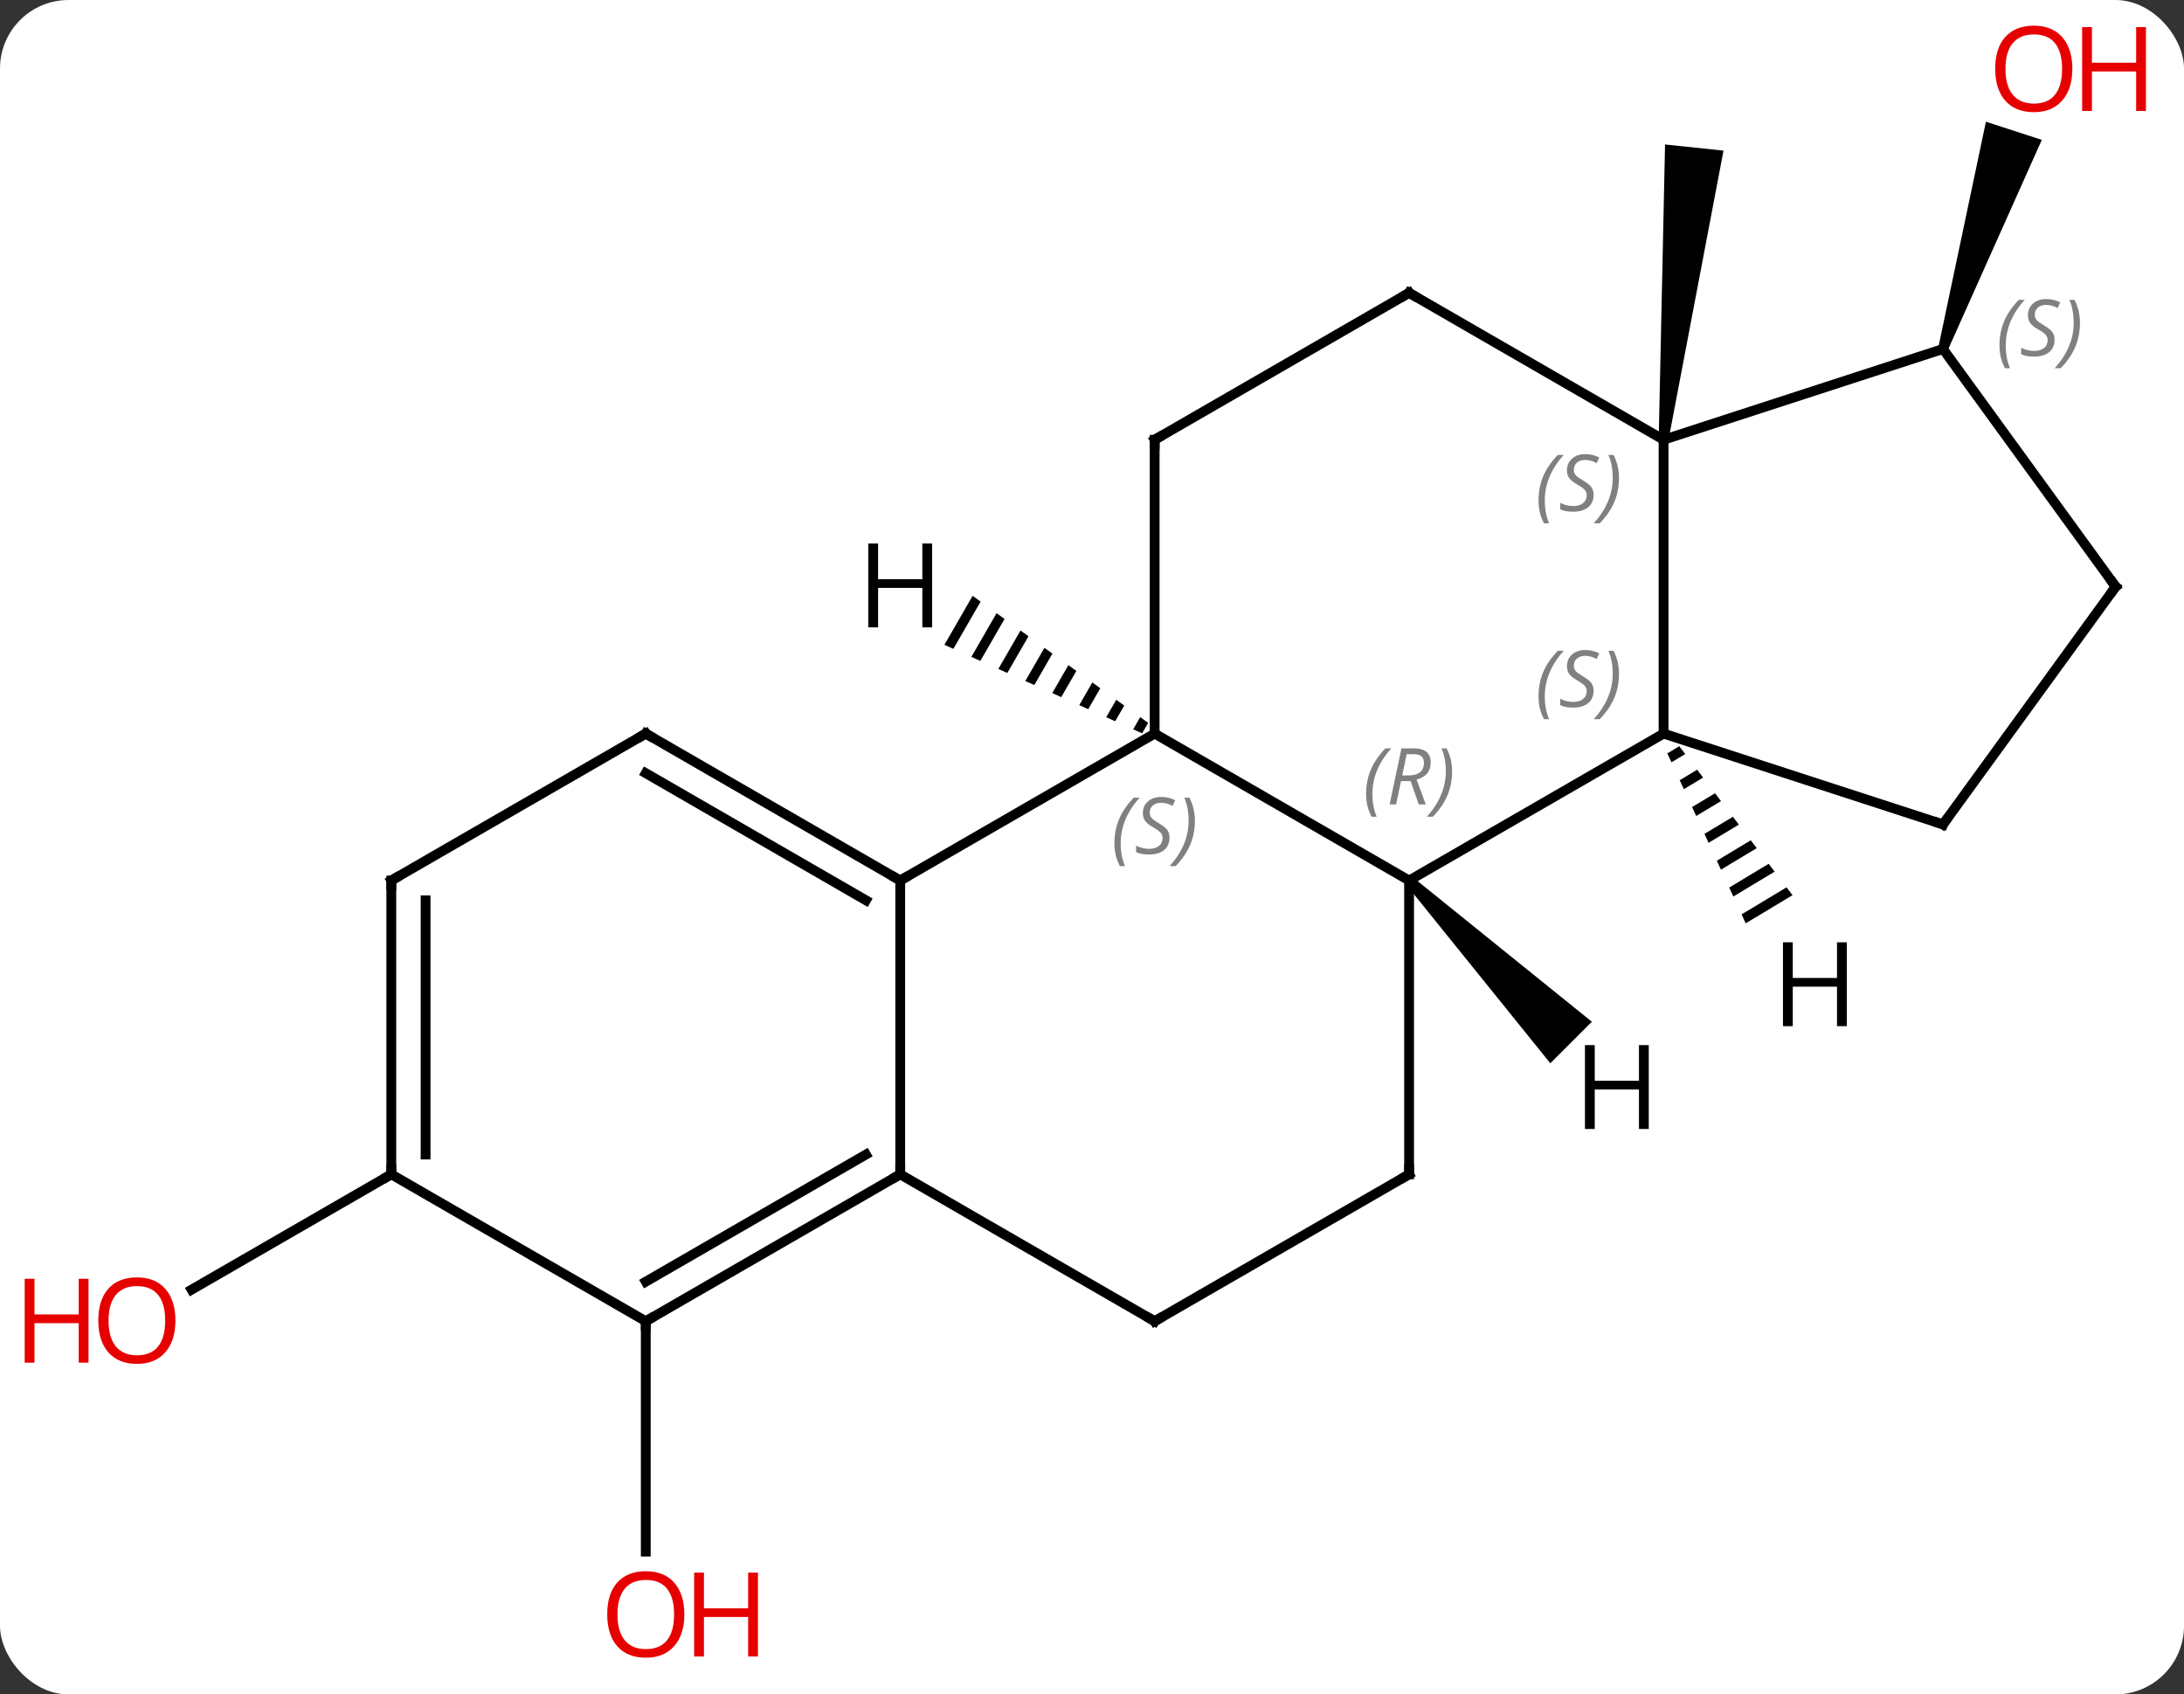 <svg width="223" viewBox="0 0 223 173" style="fill-opacity:1; color-rendering:auto; color-interpolation:auto; text-rendering:auto; stroke:black; stroke-linecap:square; stroke-miterlimit:10; shape-rendering:auto; stroke-opacity:1; fill:black; stroke-dasharray:none; font-weight:normal; stroke-width:1; font-family:'Open Sans'; font-style:normal; stroke-linejoin:miter; font-size:12; stroke-dashoffset:0; image-rendering:auto;" height="173" class="cas-substance-image" xmlns:xlink="http://www.w3.org/1999/xlink" xmlns="http://www.w3.org/2000/svg"><rect x="0" y="0" width="223" height="173" fill="#333333" stroke="none"/><svg class="cas-substance-single-component"><rect y="0" x="0" width="223" stroke="none" ry="7" rx="7" height="173" fill="white" class="cas-substance-group"/><svg y="0" x="0" width="223" viewBox="0 0 223 173" style="fill:black;" height="173" class="cas-substance-single-component-image"><svg><g><g transform="translate(115,86)" style="text-rendering:geometricPrecision; color-rendering:optimizeQuality; color-interpolation:linearRGB; stroke-linecap:butt; image-rendering:optimizeQuality;"><path style="stroke:none;" d="M55.358 -41.048 L54.364 -41.152 L55.012 -71.249 L60.98 -70.621 Z"/><path style="stroke:none;" d="M83.867 -50.215 L82.915 -50.525 L87.776 -73.573 L93.482 -71.719 Z"/><line y2="48.9" y1="72.423" x2="-49.062" x1="-49.062" style="fill:none;"/><line y2="33.9" y1="45.674" x2="-75.045" x1="-95.438" style="fill:none;"/><line y2="-11.1" y1="3.9" x2="2.898" x1="28.878" style="fill:none;"/><line y2="-11.1" y1="3.9" x2="54.861" x1="28.878" style="fill:none;"/><line y2="33.9" y1="3.9" x2="28.878" x1="28.878" style="fill:none;"/><line y2="3.9" y1="-11.1" x2="-23.082" x1="2.898" style="fill:none;"/><line y2="-41.1" y1="-11.1" x2="2.898" x1="2.898" style="fill:none;"/><line y2="-41.1" y1="-11.1" x2="54.861" x1="54.861" style="fill:none;"/><line y2="-1.827" y1="-11.1" x2="83.391" x1="54.861" style="fill:none;"/><line y2="48.9" y1="33.9" x2="2.898" x1="28.878" style="fill:none;"/><line y2="33.9" y1="3.9" x2="-23.082" x1="-23.082" style="fill:none;"/><line y2="-11.1" y1="3.9" x2="-49.062" x1="-23.082" style="fill:none;"/><line y2="-7.059" y1="5.921" x2="-49.062" x1="-26.582" style="fill:none;"/><line y2="-56.1" y1="-41.1" x2="28.878" x1="2.898" style="fill:none;"/><line y2="-56.1" y1="-41.1" x2="28.878" x1="54.861" style="fill:none;"/><line y2="-50.37" y1="-41.1" x2="83.391" x1="54.861" style="fill:none;"/><line y2="-26.1" y1="-1.827" x2="101.025" x1="83.391" style="fill:none;"/><line y2="33.9" y1="48.9" x2="-23.082" x1="2.898" style="fill:none;"/><line y2="48.9" y1="33.9" x2="-49.062" x1="-23.082" style="fill:none;"/><line y2="44.859" y1="31.879" x2="-49.062" x1="-26.582" style="fill:none;"/><line y2="3.9" y1="-11.1" x2="-75.045" x1="-49.062" style="fill:none;"/><line y2="-26.1" y1="-50.37" x2="101.025" x1="83.391" style="fill:none;"/><line y2="33.9" y1="48.9" x2="-75.045" x1="-49.062" style="fill:none;"/><line y2="33.9" y1="3.9" x2="-75.045" x1="-75.045" style="fill:none;"/><line y2="31.879" y1="5.921" x2="-71.545" x1="-71.545" style="fill:none;"/><path style="stroke:none;" d="M28.524 4.254 L29.232 3.546 L47.54 18.32 L43.298 22.562 Z"/><path style="stroke:none;" d="M-15.688 -25.163 L-18.571 -20.164 L-18.571 -20.164 L-17.653 -19.753 L-17.653 -19.753 L-14.873 -24.573 L-14.873 -24.573 L-15.688 -25.163 ZM-13.244 -23.394 L-15.817 -18.931 L-15.817 -18.931 L-14.899 -18.521 L-14.899 -18.521 L-12.429 -22.805 L-12.429 -22.805 L-13.244 -23.394 ZM-10.8 -21.625 L-13.064 -17.699 L-13.064 -17.699 L-12.146 -17.288 L-12.146 -17.288 L-9.985 -21.036 L-10.8 -21.625 ZM-8.355 -19.857 L-10.31 -16.467 L-9.392 -16.056 L-9.392 -16.056 L-7.54 -19.267 L-7.54 -19.267 L-8.355 -19.857 ZM-5.911 -18.088 L-7.557 -15.234 L-7.557 -15.234 L-6.639 -14.823 L-6.639 -14.823 L-5.096 -17.499 L-5.096 -17.499 L-5.911 -18.088 ZM-3.467 -16.32 L-4.803 -14.002 L-4.803 -14.002 L-3.885 -13.591 L-3.885 -13.591 L-2.652 -15.73 L-2.652 -15.73 L-3.467 -16.32 ZM-1.023 -14.551 L-2.05 -12.77 L-2.05 -12.77 L-1.132 -12.359 L-1.132 -12.359 L-0.208 -13.961 L-0.208 -13.961 L-1.023 -14.551 ZM1.422 -12.782 L0.704 -11.537 L0.704 -11.537 L1.621 -11.127 L1.621 -11.127 L2.236 -12.193 L2.236 -12.193 L1.422 -12.782 Z"/><path style="stroke:none;" d="M56.464 -9.813 L55.245 -9.08 L55.245 -9.08 L55.666 -8.166 L55.666 -8.166 L57.072 -9.012 L56.464 -9.813 ZM58.289 -7.411 L56.509 -6.34 L56.93 -5.426 L58.898 -6.61 L58.898 -6.61 L58.289 -7.411 ZM60.115 -5.009 L57.772 -3.6 L58.193 -2.687 L60.724 -4.208 L60.115 -5.009 ZM61.941 -2.607 L59.036 -0.86 L59.457 0.053 L62.549 -1.807 L61.941 -2.607 ZM63.766 -0.205 L60.299 1.88 L60.72 2.793 L64.375 0.595 L63.766 -0.205 ZM65.592 2.196 L61.562 4.62 L61.984 5.533 L66.2 2.997 L65.592 2.196 ZM67.417 4.598 L62.826 7.36 L62.826 7.36 L63.247 8.273 L68.026 5.399 L67.417 4.598 Z"/></g><g transform="translate(115,86)" style="fill:rgb(230,0,0); text-rendering:geometricPrecision; color-rendering:optimizeQuality; image-rendering:optimizeQuality; font-family:'Open Sans'; stroke:rgb(230,0,0); color-interpolation:linearRGB;"><path style="stroke:none;" d="M96.599 -78.97 Q96.599 -76.908 95.559 -75.728 Q94.52 -74.548 92.677 -74.548 Q90.786 -74.548 89.755 -75.713 Q88.724 -76.877 88.724 -78.986 Q88.724 -81.08 89.755 -82.228 Q90.786 -83.377 92.677 -83.377 Q94.536 -83.377 95.567 -82.205 Q96.599 -81.033 96.599 -78.97 ZM89.77 -78.97 Q89.77 -77.236 90.513 -76.33 Q91.255 -75.423 92.677 -75.423 Q94.099 -75.423 94.825 -76.322 Q95.552 -77.22 95.552 -78.97 Q95.552 -80.705 94.825 -81.595 Q94.099 -82.486 92.677 -82.486 Q91.255 -82.486 90.513 -81.588 Q89.77 -80.689 89.77 -78.97 Z"/><path style="stroke:none;" d="M104.114 -74.673 L103.114 -74.673 L103.114 -78.705 L98.599 -78.705 L98.599 -74.673 L97.599 -74.673 L97.599 -83.236 L98.599 -83.236 L98.599 -79.595 L103.114 -79.595 L103.114 -83.236 L104.114 -83.236 L104.114 -74.673 Z"/><path style="stroke:none;" d="M-45.124 78.83 Q-45.124 80.892 -46.164 82.072 Q-47.203 83.252 -49.046 83.252 Q-50.937 83.252 -51.968 82.088 Q-52.999 80.923 -52.999 78.814 Q-52.999 76.72 -51.968 75.572 Q-50.937 74.423 -49.046 74.423 Q-47.187 74.423 -46.156 75.595 Q-45.124 76.767 -45.124 78.83 ZM-51.953 78.83 Q-51.953 80.564 -51.21 81.47 Q-50.468 82.377 -49.046 82.377 Q-47.624 82.377 -46.898 81.478 Q-46.171 80.58 -46.171 78.83 Q-46.171 77.095 -46.898 76.205 Q-47.624 75.314 -49.046 75.314 Q-50.468 75.314 -51.21 76.213 Q-51.953 77.111 -51.953 78.83 Z"/><path style="stroke:none;" d="M-37.609 83.127 L-38.609 83.127 L-38.609 79.095 L-43.124 79.095 L-43.124 83.127 L-44.124 83.127 L-44.124 74.564 L-43.124 74.564 L-43.124 78.205 L-38.609 78.205 L-38.609 74.564 L-37.609 74.564 L-37.609 83.127 Z"/><path style="stroke:none;" d="M-97.088 48.83 Q-97.088 50.892 -98.127 52.072 Q-99.166 53.252 -101.009 53.252 Q-102.9 53.252 -103.931 52.087 Q-104.963 50.923 -104.963 48.814 Q-104.963 46.72 -103.931 45.572 Q-102.9 44.423 -101.009 44.423 Q-99.15 44.423 -98.119 45.595 Q-97.088 46.767 -97.088 48.83 ZM-103.916 48.83 Q-103.916 50.564 -103.173 51.47 Q-102.431 52.377 -101.009 52.377 Q-99.588 52.377 -98.861 51.478 Q-98.134 50.58 -98.134 48.83 Q-98.134 47.095 -98.861 46.205 Q-99.588 45.314 -101.009 45.314 Q-102.431 45.314 -103.173 46.212 Q-103.916 47.111 -103.916 48.83 Z"/><path style="stroke:none;" d="M-105.963 53.127 L-106.963 53.127 L-106.963 49.095 L-111.478 49.095 L-111.478 53.127 L-112.478 53.127 L-112.478 44.564 L-111.478 44.564 L-111.478 48.205 L-106.963 48.205 L-106.963 44.564 L-105.963 44.564 L-105.963 53.127 Z"/></g><g transform="translate(115,86)" style="font-size:8.4px; fill:gray; text-rendering:geometricPrecision; image-rendering:optimizeQuality; color-rendering:optimizeQuality; font-family:'Open Sans'; font-style:italic; stroke:gray; color-interpolation:linearRGB;"><path style="stroke:none;" d="M24.49 -4.936 Q24.49 -6.264 24.958 -7.389 Q25.427 -8.514 26.458 -9.592 L27.068 -9.592 Q26.099 -8.53 25.615 -7.358 Q25.13 -6.186 25.13 -4.952 Q25.13 -3.623 25.568 -2.608 L25.052 -2.608 Q24.49 -3.639 24.49 -4.936 ZM28.05 -6.248 L27.55 -3.873 L26.893 -3.873 L28.096 -9.592 L29.346 -9.592 Q31.081 -9.592 31.081 -8.155 Q31.081 -6.795 29.643 -6.405 L30.581 -3.873 L29.862 -3.873 L29.034 -6.248 L28.05 -6.248 ZM28.628 -8.998 Q28.237 -7.077 28.175 -6.827 L28.831 -6.827 Q29.581 -6.827 29.987 -7.155 Q30.393 -7.483 30.393 -8.108 Q30.393 -8.577 30.136 -8.787 Q29.878 -8.998 29.284 -8.998 L28.628 -8.998 ZM33.267 -7.248 Q33.267 -5.92 32.79 -4.787 Q32.314 -3.655 31.298 -2.608 L30.689 -2.608 Q32.626 -4.764 32.626 -7.248 Q32.626 -8.577 32.189 -9.592 L32.704 -9.592 Q33.267 -8.53 33.267 -7.248 Z"/><path style="stroke:none;" d="M-1.21 0.103 Q-1.21 -1.225 -0.742 -2.35 Q-0.273 -3.475 0.758 -4.553 L1.368 -4.553 Q0.399 -3.491 -0.086 -2.319 Q-0.57 -1.147 -0.57 0.087 Q-0.57 1.416 -0.132 2.431 L-0.648 2.431 Q-1.21 1.4 -1.21 0.103 ZM4.412 -0.491 Q4.412 0.338 3.865 0.791 Q3.318 1.244 2.318 1.244 Q1.912 1.244 1.599 1.189 Q1.287 1.134 1.006 0.994 L1.006 0.338 Q1.631 0.666 2.334 0.666 Q2.959 0.666 3.334 0.369 Q3.709 0.072 3.709 -0.444 Q3.709 -0.756 3.506 -0.983 Q3.303 -1.209 2.74 -1.538 Q2.146 -1.866 1.92 -2.194 Q1.693 -2.522 1.693 -2.975 Q1.693 -3.709 2.209 -4.17 Q2.724 -4.631 3.568 -4.631 Q3.943 -4.631 4.279 -4.553 Q4.615 -4.475 4.99 -4.303 L4.724 -3.709 Q4.474 -3.866 4.154 -3.952 Q3.834 -4.037 3.568 -4.037 Q3.037 -4.037 2.717 -3.764 Q2.396 -3.491 2.396 -3.022 Q2.396 -2.819 2.467 -2.67 Q2.537 -2.522 2.678 -2.389 Q2.818 -2.256 3.24 -2.006 Q3.803 -1.663 4.006 -1.467 Q4.209 -1.272 4.311 -1.038 Q4.412 -0.803 4.412 -0.491 ZM7.006 -2.209 Q7.006 -0.881 6.53 0.252 Q6.053 1.384 5.038 2.431 L4.428 2.431 Q6.366 0.275 6.366 -2.209 Q6.366 -3.538 5.928 -4.553 L6.444 -4.553 Q7.006 -3.491 7.006 -2.209 Z"/><path style="stroke:none;" d="M42.092 -14.897 Q42.092 -16.225 42.561 -17.35 Q43.03 -18.475 44.061 -19.553 L44.67 -19.553 Q43.702 -18.491 43.217 -17.319 Q42.733 -16.147 42.733 -14.913 Q42.733 -13.585 43.17 -12.569 L42.655 -12.569 Q42.092 -13.6 42.092 -14.897 ZM47.715 -15.491 Q47.715 -14.663 47.168 -14.21 Q46.621 -13.756 45.621 -13.756 Q45.215 -13.756 44.902 -13.811 Q44.59 -13.866 44.309 -14.006 L44.309 -14.663 Q44.934 -14.335 45.637 -14.335 Q46.262 -14.335 46.637 -14.631 Q47.012 -14.928 47.012 -15.444 Q47.012 -15.756 46.809 -15.983 Q46.605 -16.209 46.043 -16.538 Q45.449 -16.866 45.223 -17.194 Q44.996 -17.522 44.996 -17.975 Q44.996 -18.709 45.512 -19.171 Q46.027 -19.631 46.871 -19.631 Q47.246 -19.631 47.582 -19.553 Q47.918 -19.475 48.293 -19.303 L48.027 -18.709 Q47.777 -18.866 47.457 -18.952 Q47.137 -19.038 46.871 -19.038 Q46.34 -19.038 46.02 -18.764 Q45.699 -18.491 45.699 -18.022 Q45.699 -17.819 45.77 -17.671 Q45.84 -17.522 45.98 -17.389 Q46.121 -17.256 46.543 -17.006 Q47.105 -16.663 47.309 -16.467 Q47.512 -16.272 47.613 -16.038 Q47.715 -15.803 47.715 -15.491 ZM50.309 -17.209 Q50.309 -15.881 49.833 -14.749 Q49.356 -13.616 48.341 -12.569 L47.731 -12.569 Q49.669 -14.725 49.669 -17.209 Q49.669 -18.538 49.231 -19.553 L49.747 -19.553 Q50.309 -18.491 50.309 -17.209 Z"/></g><g transform="translate(115,86)" style="stroke-linecap:butt; font-size:8.4px; text-rendering:geometricPrecision; image-rendering:optimizeQuality; color-rendering:optimizeQuality; font-family:'Open Sans'; font-style:italic; color-interpolation:linearRGB; stroke-miterlimit:5;"><path style="fill:none;" d="M28.878 33.4 L28.878 33.9 L28.445 34.15"/><path style="fill:none;" d="M-23.515 3.65 L-23.082 3.9 L-22.649 3.65"/><path style="fill:none;" d="M2.898 -40.6 L2.898 -41.1 L3.331 -41.35"/><path style="fill:gray; stroke:none;" d="M42.092 -34.897 Q42.092 -36.225 42.561 -37.35 Q43.03 -38.475 44.061 -39.553 L44.67 -39.553 Q43.702 -38.49 43.217 -37.319 Q42.733 -36.147 42.733 -34.912 Q42.733 -33.584 43.17 -32.569 L42.655 -32.569 Q42.092 -33.6 42.092 -34.897 ZM47.715 -35.49 Q47.715 -34.662 47.168 -34.209 Q46.621 -33.756 45.621 -33.756 Q45.215 -33.756 44.902 -33.811 Q44.59 -33.865 44.309 -34.006 L44.309 -34.662 Q44.934 -34.334 45.637 -34.334 Q46.262 -34.334 46.637 -34.631 Q47.012 -34.928 47.012 -35.444 Q47.012 -35.756 46.809 -35.983 Q46.605 -36.209 46.043 -36.537 Q45.449 -36.865 45.223 -37.194 Q44.996 -37.522 44.996 -37.975 Q44.996 -38.709 45.512 -39.17 Q46.027 -39.631 46.871 -39.631 Q47.246 -39.631 47.582 -39.553 Q47.918 -39.475 48.293 -39.303 L48.027 -38.709 Q47.777 -38.865 47.457 -38.951 Q47.137 -39.037 46.871 -39.037 Q46.34 -39.037 46.02 -38.764 Q45.699 -38.49 45.699 -38.022 Q45.699 -37.819 45.77 -37.67 Q45.84 -37.522 45.98 -37.389 Q46.121 -37.256 46.543 -37.006 Q47.105 -36.662 47.309 -36.467 Q47.512 -36.272 47.613 -36.037 Q47.715 -35.803 47.715 -35.49 ZM50.309 -37.209 Q50.309 -35.881 49.833 -34.748 Q49.356 -33.615 48.341 -32.569 L47.731 -32.569 Q49.669 -34.725 49.669 -37.209 Q49.669 -38.537 49.231 -39.553 L49.747 -39.553 Q50.309 -38.49 50.309 -37.209 Z"/><path style="fill:none;" d="M82.915 -1.982 L83.391 -1.827 L83.685 -2.232"/><path style="fill:none;" d="M3.331 48.65 L2.898 48.9 L2.465 48.65"/><path style="fill:none;" d="M-23.515 34.15 L-23.082 33.9 L-23.082 33.4"/><path style="fill:none;" d="M-48.629 -10.85 L-49.062 -11.1 L-49.495 -10.85"/><path style="fill:none;" d="M28.445 -55.85 L28.878 -56.1 L29.311 -55.85"/><path style="fill:gray; stroke:none;" d="M89.159 -50.731 Q89.159 -52.059 89.628 -53.184 Q90.097 -54.309 91.128 -55.388 L91.737 -55.388 Q90.769 -54.325 90.284 -53.153 Q89.8 -51.981 89.8 -50.747 Q89.8 -49.419 90.237 -48.403 L89.722 -48.403 Q89.159 -49.434 89.159 -50.731 ZM94.782 -51.325 Q94.782 -50.497 94.235 -50.044 Q93.688 -49.591 92.688 -49.591 Q92.282 -49.591 91.969 -49.645 Q91.657 -49.7 91.376 -49.841 L91.376 -50.497 Q92.001 -50.169 92.704 -50.169 Q93.329 -50.169 93.704 -50.466 Q94.079 -50.763 94.079 -51.278 Q94.079 -51.591 93.876 -51.817 Q93.672 -52.044 93.11 -52.372 Q92.516 -52.7 92.29 -53.028 Q92.063 -53.356 92.063 -53.809 Q92.063 -54.544 92.579 -55.005 Q93.094 -55.466 93.938 -55.466 Q94.313 -55.466 94.649 -55.388 Q94.985 -55.309 95.36 -55.138 L95.094 -54.544 Q94.844 -54.7 94.524 -54.786 Q94.204 -54.872 93.938 -54.872 Q93.407 -54.872 93.087 -54.599 Q92.766 -54.325 92.766 -53.856 Q92.766 -53.653 92.837 -53.505 Q92.907 -53.356 93.047 -53.224 Q93.188 -53.091 93.61 -52.841 Q94.172 -52.497 94.376 -52.302 Q94.579 -52.106 94.68 -51.872 Q94.782 -51.638 94.782 -51.325 ZM97.376 -53.044 Q97.376 -51.716 96.9 -50.583 Q96.423 -49.45 95.408 -48.403 L94.798 -48.403 Q96.736 -50.559 96.736 -53.044 Q96.736 -54.372 96.298 -55.388 L96.814 -55.388 Q97.376 -54.325 97.376 -53.044 Z"/><path style="fill:none;" d="M100.731 -25.695 L101.025 -26.1 L100.731 -26.505"/><path style="fill:none;" d="M-48.629 48.65 L-49.062 48.9 L-49.062 49.4"/><path style="fill:none;" d="M-74.612 3.65 L-75.045 3.9 L-75.045 4.4"/><path style="fill:none;" d="M-75.045 33.4 L-75.045 33.9 L-75.478 34.15"/><path style="stroke:none;" d="M53.349 29.269 L52.349 29.269 L52.349 25.238 L47.833 25.238 L47.833 29.269 L46.833 29.269 L46.833 20.707 L47.833 20.707 L47.833 24.347 L52.349 24.347 L52.349 20.707 L53.349 20.707 L53.349 29.269 Z"/><path style="stroke:none;" d="M-19.824 -21.944 L-20.824 -21.944 L-20.824 -25.975 L-25.34 -25.975 L-25.34 -21.944 L-26.34 -21.944 L-26.34 -30.506 L-25.34 -30.506 L-25.34 -26.866 L-20.824 -26.866 L-20.824 -30.506 L-19.824 -30.506 L-19.824 -21.944 Z"/><path style="stroke:none;" d="M73.569 18.772 L72.569 18.772 L72.569 14.741 L68.053 14.741 L68.053 18.772 L67.053 18.772 L67.053 10.21 L68.053 10.21 L68.053 13.85 L72.569 13.85 L72.569 10.21 L73.569 10.21 L73.569 18.772 Z"/></g></g></svg></svg></svg></svg>